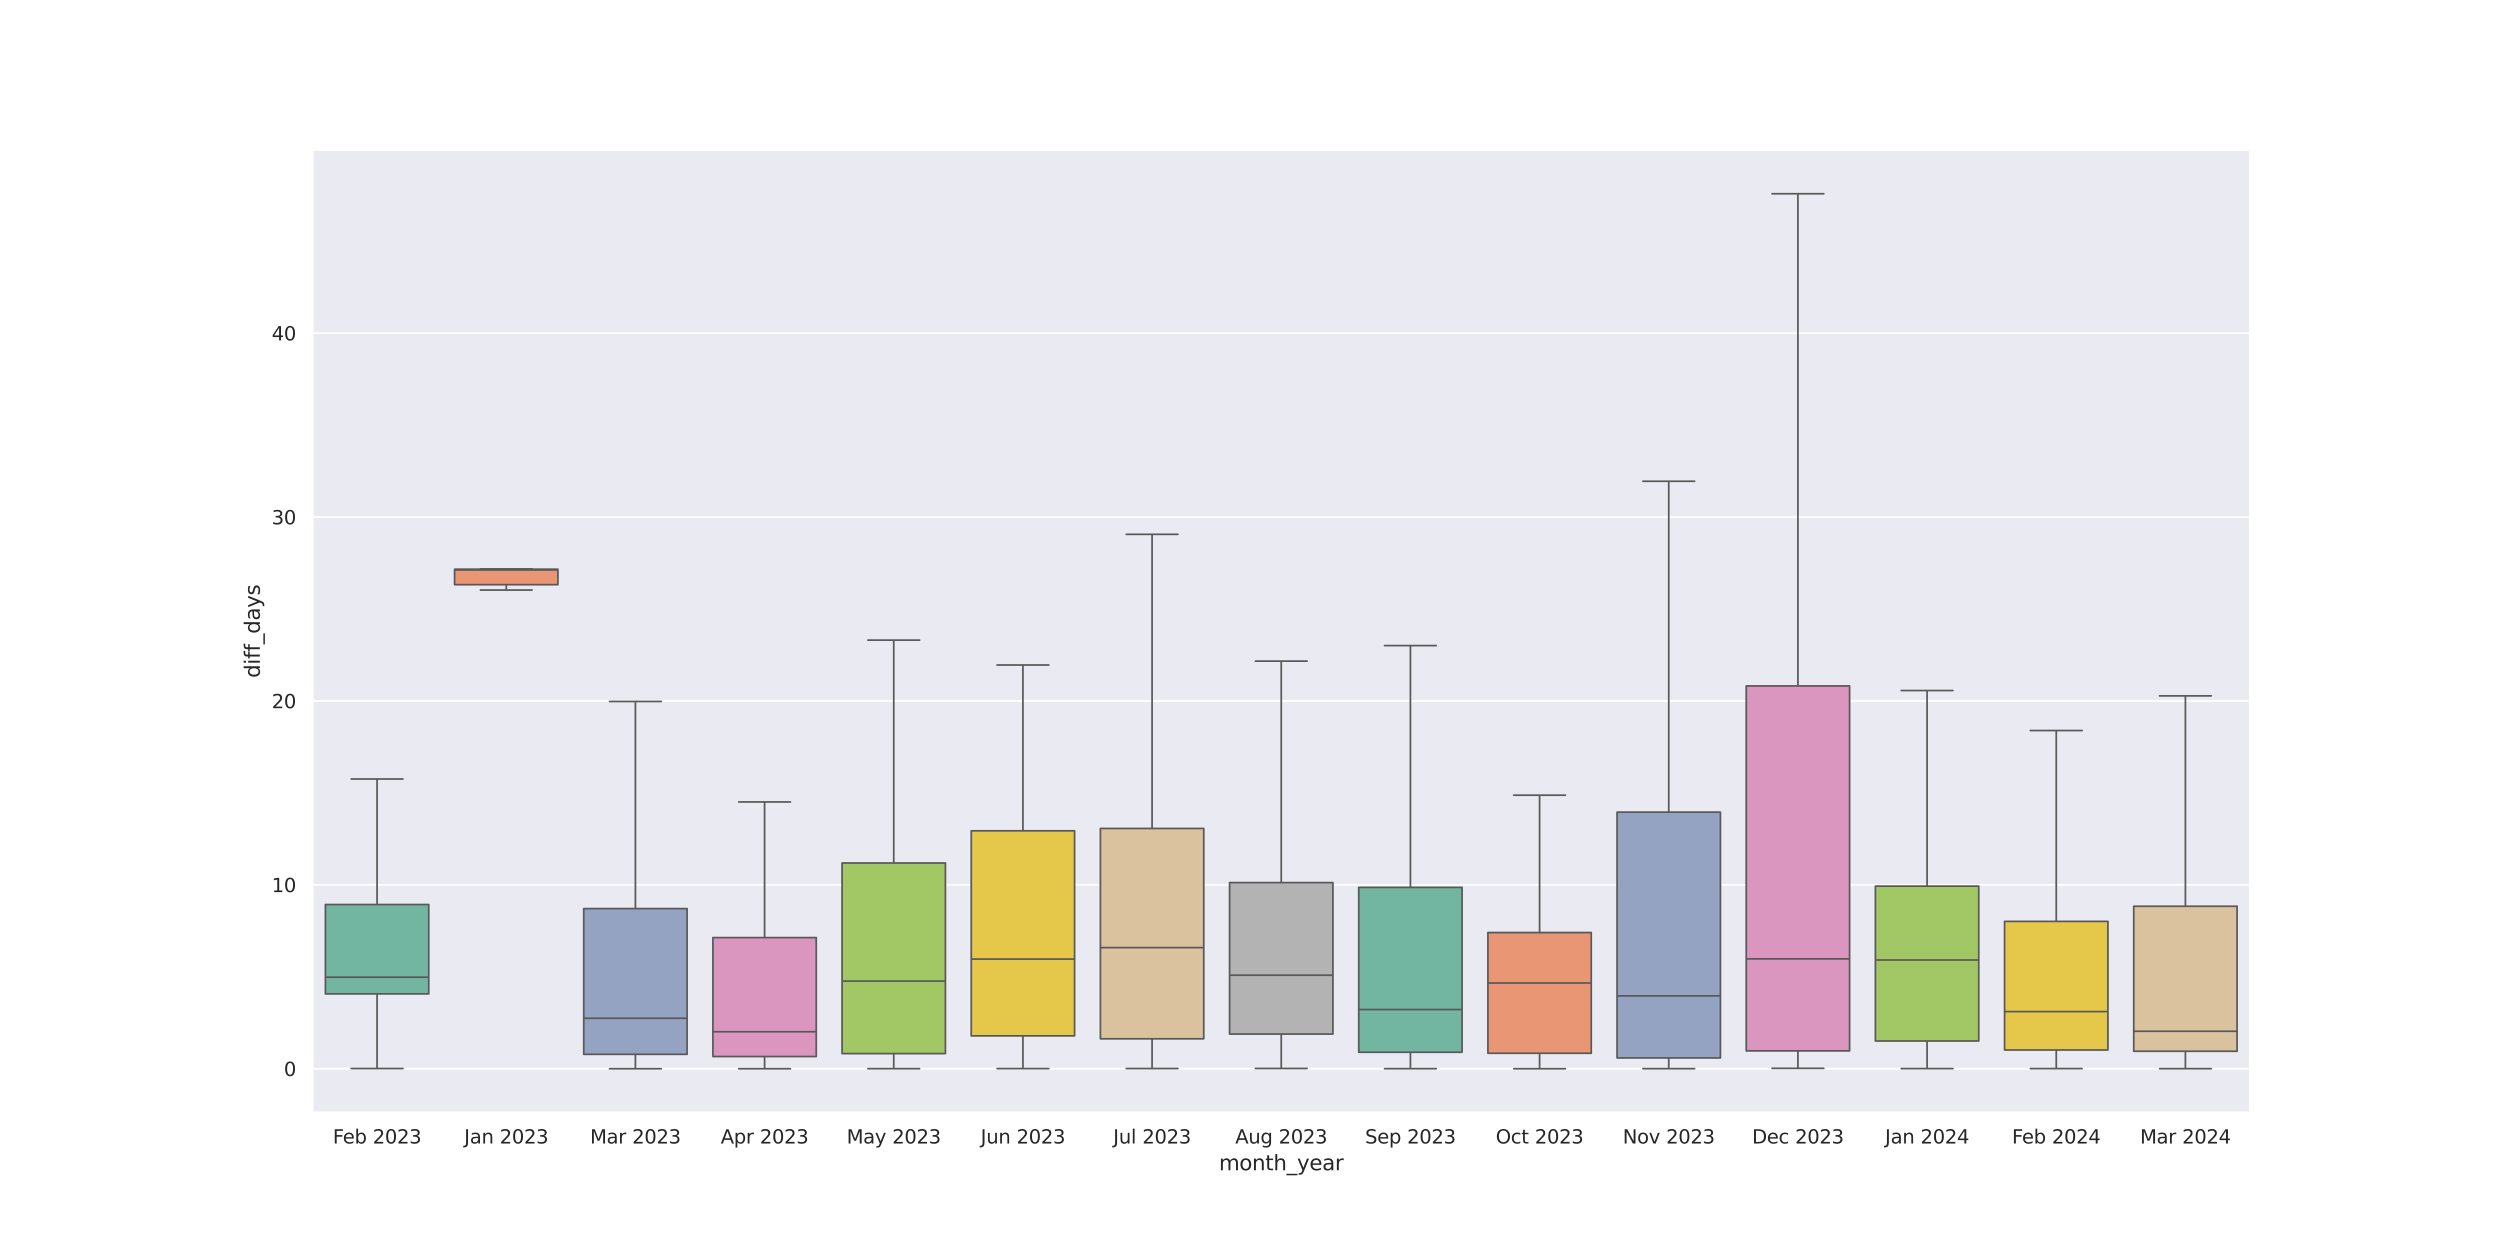 <?xml version="1.0" encoding="utf-8" standalone="no"?>
<!DOCTYPE svg PUBLIC "-//W3C//DTD SVG 1.1//EN"
  "http://www.w3.org/Graphics/SVG/1.1/DTD/svg11.dtd">
<svg xmlns:xlink="http://www.w3.org/1999/xlink" width="1440pt" height="720pt" viewBox="0 0 1440 720" xmlns="http://www.w3.org/2000/svg" version="1.1">
 <defs>
  <style type="text/css">*{stroke-linejoin: round; stroke-linecap: butt}</style>
 </defs>
 <g id="figure_1">
  <g id="patch_1">
   <path d="M 0 720 
L 1440 720 
L 1440 0 
L 0 0 
z
" style="fill: #ffffff"/>
  </g>
  <g id="axes_1">
   <g id="patch_2">
    <path d="M 180 640.8 
L 1296 640.8 
L 1296 86.4 
L 180 86.4 
z
" style="fill: #eaeaf2"/>
   </g>
   <g id="matplotlib.axis_1">
    <g id="xtick_1">
     <g id="text_1">
      <!-- Feb 2023 -->
      <g style="fill: #262626" transform="translate(191.718 658.658) scale(0.11 -0.11)">
       <defs>
        <path id="DejaVuSans-46" d="M 628 4666 
L 3309 4666 
L 3309 4134 
L 1259 4134 
L 1259 2759 
L 3109 2759 
L 3109 2228 
L 1259 2228 
L 1259 0 
L 628 0 
L 628 4666 
z
" transform="scale(0.016)"/>
        <path id="DejaVuSans-65" d="M 3597 1894 
L 3597 1613 
L 953 1613 
Q 991 1019 1311 708 
Q 1631 397 2203 397 
Q 2534 397 2845 478 
Q 3156 559 3463 722 
L 3463 178 
Q 3153 47 2828 -22 
Q 2503 -91 2169 -91 
Q 1331 -91 842 396 
Q 353 884 353 1716 
Q 353 2575 817 3079 
Q 1281 3584 2069 3584 
Q 2775 3584 3186 3129 
Q 3597 2675 3597 1894 
z
M 3022 2063 
Q 3016 2534 2758 2815 
Q 2500 3097 2075 3097 
Q 1594 3097 1305 2825 
Q 1016 2553 972 2059 
L 3022 2063 
z
" transform="scale(0.016)"/>
        <path id="DejaVuSans-62" d="M 3116 1747 
Q 3116 2381 2855 2742 
Q 2594 3103 2138 3103 
Q 1681 3103 1420 2742 
Q 1159 2381 1159 1747 
Q 1159 1113 1420 752 
Q 1681 391 2138 391 
Q 2594 391 2855 752 
Q 3116 1113 3116 1747 
z
M 1159 2969 
Q 1341 3281 1617 3432 
Q 1894 3584 2278 3584 
Q 2916 3584 3314 3078 
Q 3713 2572 3713 1747 
Q 3713 922 3314 415 
Q 2916 -91 2278 -91 
Q 1894 -91 1617 61 
Q 1341 213 1159 525 
L 1159 0 
L 581 0 
L 581 4863 
L 1159 4863 
L 1159 2969 
z
" transform="scale(0.016)"/>
        <path id="DejaVuSans-20" transform="scale(0.016)"/>
        <path id="DejaVuSans-32" d="M 1228 531 
L 3431 531 
L 3431 0 
L 469 0 
L 469 531 
Q 828 903 1448 1529 
Q 2069 2156 2228 2338 
Q 2531 2678 2651 2914 
Q 2772 3150 2772 3378 
Q 2772 3750 2511 3984 
Q 2250 4219 1831 4219 
Q 1534 4219 1204 4116 
Q 875 4013 500 3803 
L 500 4441 
Q 881 4594 1212 4672 
Q 1544 4750 1819 4750 
Q 2544 4750 2975 4387 
Q 3406 4025 3406 3419 
Q 3406 3131 3298 2873 
Q 3191 2616 2906 2266 
Q 2828 2175 2409 1742 
Q 1991 1309 1228 531 
z
" transform="scale(0.016)"/>
        <path id="DejaVuSans-30" d="M 2034 4250 
Q 1547 4250 1301 3770 
Q 1056 3291 1056 2328 
Q 1056 1369 1301 889 
Q 1547 409 2034 409 
Q 2525 409 2770 889 
Q 3016 1369 3016 2328 
Q 3016 3291 2770 3770 
Q 2525 4250 2034 4250 
z
M 2034 4750 
Q 2819 4750 3233 4129 
Q 3647 3509 3647 2328 
Q 3647 1150 3233 529 
Q 2819 -91 2034 -91 
Q 1250 -91 836 529 
Q 422 1150 422 2328 
Q 422 3509 836 4129 
Q 1250 4750 2034 4750 
z
" transform="scale(0.016)"/>
        <path id="DejaVuSans-33" d="M 2597 2516 
Q 3050 2419 3304 2112 
Q 3559 1806 3559 1356 
Q 3559 666 3084 287 
Q 2609 -91 1734 -91 
Q 1441 -91 1130 -33 
Q 819 25 488 141 
L 488 750 
Q 750 597 1062 519 
Q 1375 441 1716 441 
Q 2309 441 2620 675 
Q 2931 909 2931 1356 
Q 2931 1769 2642 2001 
Q 2353 2234 1838 2234 
L 1294 2234 
L 1294 2753 
L 1863 2753 
Q 2328 2753 2575 2939 
Q 2822 3125 2822 3475 
Q 2822 3834 2567 4026 
Q 2313 4219 1838 4219 
Q 1578 4219 1281 4162 
Q 984 4106 628 3988 
L 628 4550 
Q 988 4650 1302 4700 
Q 1616 4750 1894 4750 
Q 2613 4750 3031 4423 
Q 3450 4097 3450 3541 
Q 3450 3153 3228 2886 
Q 3006 2619 2597 2516 
z
" transform="scale(0.016)"/>
       </defs>
       <use xlink:href="#DejaVuSans-46"/>
       <use xlink:href="#DejaVuSans-65" x="52.02"/>
       <use xlink:href="#DejaVuSans-62" x="113.543"/>
       <use xlink:href="#DejaVuSans-20" x="177.02"/>
       <use xlink:href="#DejaVuSans-32" x="208.807"/>
       <use xlink:href="#DejaVuSans-30" x="272.43"/>
       <use xlink:href="#DejaVuSans-32" x="336.053"/>
       <use xlink:href="#DejaVuSans-33" x="399.676"/>
      </g>
     </g>
    </g>
    <g id="xtick_2">
     <g id="text_2">
      <!-- Jan 2023 -->
      <g style="fill: #262626" transform="translate(267.376 658.658) scale(0.11 -0.11)">
       <defs>
        <path id="DejaVuSans-4a" d="M 628 4666 
L 1259 4666 
L 1259 325 
Q 1259 -519 939 -900 
Q 619 -1281 -91 -1281 
L -331 -1281 
L -331 -750 
L -134 -750 
Q 284 -750 456 -515 
Q 628 -281 628 325 
L 628 4666 
z
" transform="scale(0.016)"/>
        <path id="DejaVuSans-61" d="M 2194 1759 
Q 1497 1759 1228 1600 
Q 959 1441 959 1056 
Q 959 750 1161 570 
Q 1363 391 1709 391 
Q 2188 391 2477 730 
Q 2766 1069 2766 1631 
L 2766 1759 
L 2194 1759 
z
M 3341 1997 
L 3341 0 
L 2766 0 
L 2766 531 
Q 2569 213 2275 61 
Q 1981 -91 1556 -91 
Q 1019 -91 701 211 
Q 384 513 384 1019 
Q 384 1609 779 1909 
Q 1175 2209 1959 2209 
L 2766 2209 
L 2766 2266 
Q 2766 2663 2505 2880 
Q 2244 3097 1772 3097 
Q 1472 3097 1187 3025 
Q 903 2953 641 2809 
L 641 3341 
Q 956 3463 1253 3523 
Q 1550 3584 1831 3584 
Q 2591 3584 2966 3190 
Q 3341 2797 3341 1997 
z
" transform="scale(0.016)"/>
        <path id="DejaVuSans-6e" d="M 3513 2113 
L 3513 0 
L 2938 0 
L 2938 2094 
Q 2938 2591 2744 2837 
Q 2550 3084 2163 3084 
Q 1697 3084 1428 2787 
Q 1159 2491 1159 1978 
L 1159 0 
L 581 0 
L 581 3500 
L 1159 3500 
L 1159 2956 
Q 1366 3272 1645 3428 
Q 1925 3584 2291 3584 
Q 2894 3584 3203 3211 
Q 3513 2838 3513 2113 
z
" transform="scale(0.016)"/>
       </defs>
       <use xlink:href="#DejaVuSans-4a"/>
       <use xlink:href="#DejaVuSans-61" x="29.492"/>
       <use xlink:href="#DejaVuSans-6e" x="90.771"/>
       <use xlink:href="#DejaVuSans-20" x="154.15"/>
       <use xlink:href="#DejaVuSans-32" x="185.938"/>
       <use xlink:href="#DejaVuSans-30" x="249.561"/>
       <use xlink:href="#DejaVuSans-32" x="313.184"/>
       <use xlink:href="#DejaVuSans-33" x="376.807"/>
      </g>
     </g>
    </g>
    <g id="xtick_3">
     <g id="text_3">
      <!-- Mar 2023 -->
      <g style="fill: #262626" transform="translate(339.878 658.658) scale(0.11 -0.11)">
       <defs>
        <path id="DejaVuSans-4d" d="M 628 4666 
L 1569 4666 
L 2759 1491 
L 3956 4666 
L 4897 4666 
L 4897 0 
L 4281 0 
L 4281 4097 
L 3078 897 
L 2444 897 
L 1241 4097 
L 1241 0 
L 628 0 
L 628 4666 
z
" transform="scale(0.016)"/>
        <path id="DejaVuSans-72" d="M 2631 2963 
Q 2534 3019 2420 3045 
Q 2306 3072 2169 3072 
Q 1681 3072 1420 2755 
Q 1159 2438 1159 1844 
L 1159 0 
L 581 0 
L 581 3500 
L 1159 3500 
L 1159 2956 
Q 1341 3275 1631 3429 
Q 1922 3584 2338 3584 
Q 2397 3584 2469 3576 
Q 2541 3569 2628 3553 
L 2631 2963 
z
" transform="scale(0.016)"/>
       </defs>
       <use xlink:href="#DejaVuSans-4d"/>
       <use xlink:href="#DejaVuSans-61" x="86.279"/>
       <use xlink:href="#DejaVuSans-72" x="147.559"/>
       <use xlink:href="#DejaVuSans-20" x="188.672"/>
       <use xlink:href="#DejaVuSans-32" x="220.459"/>
       <use xlink:href="#DejaVuSans-30" x="284.082"/>
       <use xlink:href="#DejaVuSans-32" x="347.705"/>
       <use xlink:href="#DejaVuSans-33" x="411.328"/>
      </g>
     </g>
    </g>
    <g id="xtick_4">
     <g id="text_4">
      <!-- Apr 2023 -->
      <g style="fill: #262626" transform="translate(415.14 658.658) scale(0.11 -0.11)">
       <defs>
        <path id="DejaVuSans-41" d="M 2188 4044 
L 1331 1722 
L 3047 1722 
L 2188 4044 
z
M 1831 4666 
L 2547 4666 
L 4325 0 
L 3669 0 
L 3244 1197 
L 1141 1197 
L 716 0 
L 50 0 
L 1831 4666 
z
" transform="scale(0.016)"/>
        <path id="DejaVuSans-70" d="M 1159 525 
L 1159 -1331 
L 581 -1331 
L 581 3500 
L 1159 3500 
L 1159 2969 
Q 1341 3281 1617 3432 
Q 1894 3584 2278 3584 
Q 2916 3584 3314 3078 
Q 3713 2572 3713 1747 
Q 3713 922 3314 415 
Q 2916 -91 2278 -91 
Q 1894 -91 1617 61 
Q 1341 213 1159 525 
z
M 3116 1747 
Q 3116 2381 2855 2742 
Q 2594 3103 2138 3103 
Q 1681 3103 1420 2742 
Q 1159 2381 1159 1747 
Q 1159 1113 1420 752 
Q 1681 391 2138 391 
Q 2594 391 2855 752 
Q 3116 1113 3116 1747 
z
" transform="scale(0.016)"/>
       </defs>
       <use xlink:href="#DejaVuSans-41"/>
       <use xlink:href="#DejaVuSans-70" x="68.408"/>
       <use xlink:href="#DejaVuSans-72" x="131.885"/>
       <use xlink:href="#DejaVuSans-20" x="172.998"/>
       <use xlink:href="#DejaVuSans-32" x="204.785"/>
       <use xlink:href="#DejaVuSans-30" x="268.408"/>
       <use xlink:href="#DejaVuSans-32" x="332.031"/>
       <use xlink:href="#DejaVuSans-33" x="395.654"/>
      </g>
     </g>
    </g>
    <g id="xtick_5">
     <g id="text_5">
      <!-- May 2023 -->
      <g style="fill: #262626" transform="translate(487.683 658.658) scale(0.11 -0.11)">
       <defs>
        <path id="DejaVuSans-79" d="M 2059 -325 
Q 1816 -950 1584 -1140 
Q 1353 -1331 966 -1331 
L 506 -1331 
L 506 -850 
L 844 -850 
Q 1081 -850 1212 -737 
Q 1344 -625 1503 -206 
L 1606 56 
L 191 3500 
L 800 3500 
L 1894 763 
L 2988 3500 
L 3597 3500 
L 2059 -325 
z
" transform="scale(0.016)"/>
       </defs>
       <use xlink:href="#DejaVuSans-4d"/>
       <use xlink:href="#DejaVuSans-61" x="86.279"/>
       <use xlink:href="#DejaVuSans-79" x="147.559"/>
       <use xlink:href="#DejaVuSans-20" x="206.738"/>
       <use xlink:href="#DejaVuSans-32" x="238.525"/>
       <use xlink:href="#DejaVuSans-30" x="302.148"/>
       <use xlink:href="#DejaVuSans-32" x="365.771"/>
       <use xlink:href="#DejaVuSans-33" x="429.395"/>
      </g>
     </g>
    </g>
    <g id="xtick_6">
     <g id="text_6">
      <!-- Jun 2023 -->
      <g style="fill: #262626" transform="translate(564.861 658.658) scale(0.11 -0.11)">
       <defs>
        <path id="DejaVuSans-75" d="M 544 1381 
L 544 3500 
L 1119 3500 
L 1119 1403 
Q 1119 906 1312 657 
Q 1506 409 1894 409 
Q 2359 409 2629 706 
Q 2900 1003 2900 1516 
L 2900 3500 
L 3475 3500 
L 3475 0 
L 2900 0 
L 2900 538 
Q 2691 219 2414 64 
Q 2138 -91 1772 -91 
Q 1169 -91 856 284 
Q 544 659 544 1381 
z
M 1991 3584 
L 1991 3584 
z
" transform="scale(0.016)"/>
       </defs>
       <use xlink:href="#DejaVuSans-4a"/>
       <use xlink:href="#DejaVuSans-75" x="29.492"/>
       <use xlink:href="#DejaVuSans-6e" x="92.871"/>
       <use xlink:href="#DejaVuSans-20" x="156.25"/>
       <use xlink:href="#DejaVuSans-32" x="188.037"/>
       <use xlink:href="#DejaVuSans-30" x="251.66"/>
       <use xlink:href="#DejaVuSans-32" x="315.283"/>
       <use xlink:href="#DejaVuSans-33" x="378.906"/>
      </g>
     </g>
    </g>
    <g id="xtick_7">
     <g id="text_7">
      <!-- Jul 2023 -->
      <g style="fill: #262626" transform="translate(641.218 658.658) scale(0.11 -0.11)">
       <defs>
        <path id="DejaVuSans-6c" d="M 603 4863 
L 1178 4863 
L 1178 0 
L 603 0 
L 603 4863 
z
" transform="scale(0.016)"/>
       </defs>
       <use xlink:href="#DejaVuSans-4a"/>
       <use xlink:href="#DejaVuSans-75" x="29.492"/>
       <use xlink:href="#DejaVuSans-6c" x="92.871"/>
       <use xlink:href="#DejaVuSans-20" x="120.654"/>
       <use xlink:href="#DejaVuSans-32" x="152.441"/>
       <use xlink:href="#DejaVuSans-30" x="216.064"/>
       <use xlink:href="#DejaVuSans-32" x="279.688"/>
       <use xlink:href="#DejaVuSans-33" x="343.311"/>
      </g>
     </g>
    </g>
    <g id="xtick_8">
     <g id="text_8">
      <!-- Aug 2023 -->
      <g style="fill: #262626" transform="translate(711.515 658.658) scale(0.11 -0.11)">
       <defs>
        <path id="DejaVuSans-67" d="M 2906 1791 
Q 2906 2416 2648 2759 
Q 2391 3103 1925 3103 
Q 1463 3103 1205 2759 
Q 947 2416 947 1791 
Q 947 1169 1205 825 
Q 1463 481 1925 481 
Q 2391 481 2648 825 
Q 2906 1169 2906 1791 
z
M 3481 434 
Q 3481 -459 3084 -895 
Q 2688 -1331 1869 -1331 
Q 1566 -1331 1297 -1286 
Q 1028 -1241 775 -1147 
L 775 -588 
Q 1028 -725 1275 -790 
Q 1522 -856 1778 -856 
Q 2344 -856 2625 -561 
Q 2906 -266 2906 331 
L 2906 616 
Q 2728 306 2450 153 
Q 2172 0 1784 0 
Q 1141 0 747 490 
Q 353 981 353 1791 
Q 353 2603 747 3093 
Q 1141 3584 1784 3584 
Q 2172 3584 2450 3431 
Q 2728 3278 2906 2969 
L 2906 3500 
L 3481 3500 
L 3481 434 
z
" transform="scale(0.016)"/>
       </defs>
       <use xlink:href="#DejaVuSans-41"/>
       <use xlink:href="#DejaVuSans-75" x="68.408"/>
       <use xlink:href="#DejaVuSans-67" x="131.787"/>
       <use xlink:href="#DejaVuSans-20" x="195.264"/>
       <use xlink:href="#DejaVuSans-32" x="227.051"/>
       <use xlink:href="#DejaVuSans-30" x="290.674"/>
       <use xlink:href="#DejaVuSans-32" x="354.297"/>
       <use xlink:href="#DejaVuSans-33" x="417.92"/>
      </g>
     </g>
    </g>
    <g id="xtick_9">
     <g id="text_9">
      <!-- Sep 2023 -->
      <g style="fill: #262626" transform="translate(786.287 658.658) scale(0.11 -0.11)">
       <defs>
        <path id="DejaVuSans-53" d="M 3425 4513 
L 3425 3897 
Q 3066 4069 2747 4153 
Q 2428 4238 2131 4238 
Q 1616 4238 1336 4038 
Q 1056 3838 1056 3469 
Q 1056 3159 1242 3001 
Q 1428 2844 1947 2747 
L 2328 2669 
Q 3034 2534 3370 2195 
Q 3706 1856 3706 1288 
Q 3706 609 3251 259 
Q 2797 -91 1919 -91 
Q 1588 -91 1214 -16 
Q 841 59 441 206 
L 441 856 
Q 825 641 1194 531 
Q 1563 422 1919 422 
Q 2459 422 2753 634 
Q 3047 847 3047 1241 
Q 3047 1584 2836 1778 
Q 2625 1972 2144 2069 
L 1759 2144 
Q 1053 2284 737 2584 
Q 422 2884 422 3419 
Q 422 4038 858 4394 
Q 1294 4750 2059 4750 
Q 2388 4750 2728 4690 
Q 3069 4631 3425 4513 
z
" transform="scale(0.016)"/>
       </defs>
       <use xlink:href="#DejaVuSans-53"/>
       <use xlink:href="#DejaVuSans-65" x="63.477"/>
       <use xlink:href="#DejaVuSans-70" x="125"/>
       <use xlink:href="#DejaVuSans-20" x="188.477"/>
       <use xlink:href="#DejaVuSans-32" x="220.264"/>
       <use xlink:href="#DejaVuSans-30" x="283.887"/>
       <use xlink:href="#DejaVuSans-32" x="347.51"/>
       <use xlink:href="#DejaVuSans-33" x="411.133"/>
      </g>
     </g>
    </g>
    <g id="xtick_10">
     <g id="text_10">
      <!-- Oct 2023 -->
      <g style="fill: #262626" transform="translate(861.545 658.658) scale(0.11 -0.11)">
       <defs>
        <path id="DejaVuSans-4f" d="M 2522 4238 
Q 1834 4238 1429 3725 
Q 1025 3213 1025 2328 
Q 1025 1447 1429 934 
Q 1834 422 2522 422 
Q 3209 422 3611 934 
Q 4013 1447 4013 2328 
Q 4013 3213 3611 3725 
Q 3209 4238 2522 4238 
z
M 2522 4750 
Q 3503 4750 4090 4092 
Q 4678 3434 4678 2328 
Q 4678 1225 4090 567 
Q 3503 -91 2522 -91 
Q 1538 -91 948 565 
Q 359 1222 359 2328 
Q 359 3434 948 4092 
Q 1538 4750 2522 4750 
z
" transform="scale(0.016)"/>
        <path id="DejaVuSans-63" d="M 3122 3366 
L 3122 2828 
Q 2878 2963 2633 3030 
Q 2388 3097 2138 3097 
Q 1578 3097 1268 2742 
Q 959 2388 959 1747 
Q 959 1106 1268 751 
Q 1578 397 2138 397 
Q 2388 397 2633 464 
Q 2878 531 3122 666 
L 3122 134 
Q 2881 22 2623 -34 
Q 2366 -91 2075 -91 
Q 1284 -91 818 406 
Q 353 903 353 1747 
Q 353 2603 823 3093 
Q 1294 3584 2113 3584 
Q 2378 3584 2631 3529 
Q 2884 3475 3122 3366 
z
" transform="scale(0.016)"/>
        <path id="DejaVuSans-74" d="M 1172 4494 
L 1172 3500 
L 2356 3500 
L 2356 3053 
L 1172 3053 
L 1172 1153 
Q 1172 725 1289 603 
Q 1406 481 1766 481 
L 2356 481 
L 2356 0 
L 1766 0 
Q 1100 0 847 248 
Q 594 497 594 1153 
L 594 3053 
L 172 3053 
L 172 3500 
L 594 3500 
L 594 4494 
L 1172 4494 
z
" transform="scale(0.016)"/>
       </defs>
       <use xlink:href="#DejaVuSans-4f"/>
       <use xlink:href="#DejaVuSans-63" x="78.711"/>
       <use xlink:href="#DejaVuSans-74" x="133.691"/>
       <use xlink:href="#DejaVuSans-20" x="172.9"/>
       <use xlink:href="#DejaVuSans-32" x="204.688"/>
       <use xlink:href="#DejaVuSans-30" x="268.311"/>
       <use xlink:href="#DejaVuSans-32" x="331.934"/>
       <use xlink:href="#DejaVuSans-33" x="395.557"/>
      </g>
     </g>
    </g>
    <g id="xtick_11">
     <g id="text_11">
      <!-- Nov 2023 -->
      <g style="fill: #262626" transform="translate(934.719 658.658) scale(0.11 -0.11)">
       <defs>
        <path id="DejaVuSans-4e" d="M 628 4666 
L 1478 4666 
L 3547 763 
L 3547 4666 
L 4159 4666 
L 4159 0 
L 3309 0 
L 1241 3903 
L 1241 0 
L 628 0 
L 628 4666 
z
" transform="scale(0.016)"/>
        <path id="DejaVuSans-6f" d="M 1959 3097 
Q 1497 3097 1228 2736 
Q 959 2375 959 1747 
Q 959 1119 1226 758 
Q 1494 397 1959 397 
Q 2419 397 2687 759 
Q 2956 1122 2956 1747 
Q 2956 2369 2687 2733 
Q 2419 3097 1959 3097 
z
M 1959 3584 
Q 2709 3584 3137 3096 
Q 3566 2609 3566 1747 
Q 3566 888 3137 398 
Q 2709 -91 1959 -91 
Q 1206 -91 779 398 
Q 353 888 353 1747 
Q 353 2609 779 3096 
Q 1206 3584 1959 3584 
z
" transform="scale(0.016)"/>
        <path id="DejaVuSans-76" d="M 191 3500 
L 800 3500 
L 1894 563 
L 2988 3500 
L 3597 3500 
L 2284 0 
L 1503 0 
L 191 3500 
z
" transform="scale(0.016)"/>
       </defs>
       <use xlink:href="#DejaVuSans-4e"/>
       <use xlink:href="#DejaVuSans-6f" x="74.805"/>
       <use xlink:href="#DejaVuSans-76" x="135.986"/>
       <use xlink:href="#DejaVuSans-20" x="195.166"/>
       <use xlink:href="#DejaVuSans-32" x="226.953"/>
       <use xlink:href="#DejaVuSans-30" x="290.576"/>
       <use xlink:href="#DejaVuSans-32" x="354.199"/>
       <use xlink:href="#DejaVuSans-33" x="417.822"/>
      </g>
     </g>
    </g>
    <g id="xtick_12">
     <g id="text_12">
      <!-- Dec 2023 -->
      <g style="fill: #262626" transform="translate(1009.211 658.658) scale(0.11 -0.11)">
       <defs>
        <path id="DejaVuSans-44" d="M 1259 4147 
L 1259 519 
L 2022 519 
Q 2988 519 3436 956 
Q 3884 1394 3884 2338 
Q 3884 3275 3436 3711 
Q 2988 4147 2022 4147 
L 1259 4147 
z
M 628 4666 
L 1925 4666 
Q 3281 4666 3915 4102 
Q 4550 3538 4550 2338 
Q 4550 1131 3912 565 
Q 3275 0 1925 0 
L 628 0 
L 628 4666 
z
" transform="scale(0.016)"/>
       </defs>
       <use xlink:href="#DejaVuSans-44"/>
       <use xlink:href="#DejaVuSans-65" x="77.002"/>
       <use xlink:href="#DejaVuSans-63" x="138.525"/>
       <use xlink:href="#DejaVuSans-20" x="193.506"/>
       <use xlink:href="#DejaVuSans-32" x="225.293"/>
       <use xlink:href="#DejaVuSans-30" x="288.916"/>
       <use xlink:href="#DejaVuSans-32" x="352.539"/>
       <use xlink:href="#DejaVuSans-33" x="416.162"/>
      </g>
     </g>
    </g>
    <g id="xtick_13">
     <g id="text_13">
      <!-- Jan 2024 -->
      <g style="fill: #262626" transform="translate(1085.776 658.658) scale(0.11 -0.11)">
       <defs>
        <path id="DejaVuSans-34" d="M 2419 4116 
L 825 1625 
L 2419 1625 
L 2419 4116 
z
M 2253 4666 
L 3047 4666 
L 3047 1625 
L 3713 1625 
L 3713 1100 
L 3047 1100 
L 3047 0 
L 2419 0 
L 2419 1100 
L 313 1100 
L 313 1709 
L 2253 4666 
z
" transform="scale(0.016)"/>
       </defs>
       <use xlink:href="#DejaVuSans-4a"/>
       <use xlink:href="#DejaVuSans-61" x="29.492"/>
       <use xlink:href="#DejaVuSans-6e" x="90.771"/>
       <use xlink:href="#DejaVuSans-20" x="154.15"/>
       <use xlink:href="#DejaVuSans-32" x="185.938"/>
       <use xlink:href="#DejaVuSans-30" x="249.561"/>
       <use xlink:href="#DejaVuSans-32" x="313.184"/>
       <use xlink:href="#DejaVuSans-34" x="376.807"/>
      </g>
     </g>
    </g>
    <g id="xtick_14">
     <g id="text_14">
      <!-- Feb 2024 -->
      <g style="fill: #262626" transform="translate(1158.918 658.658) scale(0.11 -0.11)">
       <use xlink:href="#DejaVuSans-46"/>
       <use xlink:href="#DejaVuSans-65" x="52.02"/>
       <use xlink:href="#DejaVuSans-62" x="113.543"/>
       <use xlink:href="#DejaVuSans-20" x="177.02"/>
       <use xlink:href="#DejaVuSans-32" x="208.807"/>
       <use xlink:href="#DejaVuSans-30" x="272.43"/>
       <use xlink:href="#DejaVuSans-32" x="336.053"/>
       <use xlink:href="#DejaVuSans-34" x="399.676"/>
      </g>
     </g>
    </g>
    <g id="xtick_15">
     <g id="text_15">
      <!-- Mar 2024 -->
      <g style="fill: #262626" transform="translate(1232.678 658.658) scale(0.11 -0.11)">
       <use xlink:href="#DejaVuSans-4d"/>
       <use xlink:href="#DejaVuSans-61" x="86.279"/>
       <use xlink:href="#DejaVuSans-72" x="147.559"/>
       <use xlink:href="#DejaVuSans-20" x="188.672"/>
       <use xlink:href="#DejaVuSans-32" x="220.459"/>
       <use xlink:href="#DejaVuSans-30" x="284.082"/>
       <use xlink:href="#DejaVuSans-32" x="347.705"/>
       <use xlink:href="#DejaVuSans-34" x="411.328"/>
      </g>
     </g>
    </g>
    <g id="text_16">
     <!-- month_year -->
     <g style="fill: #262626" transform="translate(702.141 674.064) scale(0.12 -0.12)">
      <defs>
       <path id="DejaVuSans-6d" d="M 3328 2828 
Q 3544 3216 3844 3400 
Q 4144 3584 4550 3584 
Q 5097 3584 5394 3201 
Q 5691 2819 5691 2113 
L 5691 0 
L 5113 0 
L 5113 2094 
Q 5113 2597 4934 2840 
Q 4756 3084 4391 3084 
Q 3944 3084 3684 2787 
Q 3425 2491 3425 1978 
L 3425 0 
L 2847 0 
L 2847 2094 
Q 2847 2600 2669 2842 
Q 2491 3084 2119 3084 
Q 1678 3084 1418 2786 
Q 1159 2488 1159 1978 
L 1159 0 
L 581 0 
L 581 3500 
L 1159 3500 
L 1159 2956 
Q 1356 3278 1631 3431 
Q 1906 3584 2284 3584 
Q 2666 3584 2933 3390 
Q 3200 3197 3328 2828 
z
" transform="scale(0.016)"/>
       <path id="DejaVuSans-68" d="M 3513 2113 
L 3513 0 
L 2938 0 
L 2938 2094 
Q 2938 2591 2744 2837 
Q 2550 3084 2163 3084 
Q 1697 3084 1428 2787 
Q 1159 2491 1159 1978 
L 1159 0 
L 581 0 
L 581 4863 
L 1159 4863 
L 1159 2956 
Q 1366 3272 1645 3428 
Q 1925 3584 2291 3584 
Q 2894 3584 3203 3211 
Q 3513 2838 3513 2113 
z
" transform="scale(0.016)"/>
       <path id="DejaVuSans-5f" d="M 3263 -1063 
L 3263 -1509 
L -63 -1509 
L -63 -1063 
L 3263 -1063 
z
" transform="scale(0.016)"/>
      </defs>
      <use xlink:href="#DejaVuSans-6d"/>
      <use xlink:href="#DejaVuSans-6f" x="97.412"/>
      <use xlink:href="#DejaVuSans-6e" x="158.594"/>
      <use xlink:href="#DejaVuSans-74" x="221.973"/>
      <use xlink:href="#DejaVuSans-68" x="261.182"/>
      <use xlink:href="#DejaVuSans-5f" x="324.561"/>
      <use xlink:href="#DejaVuSans-79" x="374.561"/>
      <use xlink:href="#DejaVuSans-65" x="433.74"/>
      <use xlink:href="#DejaVuSans-61" x="495.264"/>
      <use xlink:href="#DejaVuSans-72" x="556.543"/>
     </g>
    </g>
   </g>
   <g id="matplotlib.axis_2">
    <g id="ytick_1">
     <g id="line2d_1">
      <path d="M 180 615.6 
L 1296 615.6 
" clip-path="url(#pc0343b83db)" style="fill: none; stroke: #ffffff; stroke-linecap: round"/>
     </g>
     <g id="text_17">
      <!-- 0 -->
      <g style="fill: #262626" transform="translate(163.501 619.779) scale(0.11 -0.11)">
       <use xlink:href="#DejaVuSans-30"/>
      </g>
     </g>
    </g>
    <g id="ytick_2">
     <g id="line2d_2">
      <path d="M 180 509.674 
L 1296 509.674 
" clip-path="url(#pc0343b83db)" style="fill: none; stroke: #ffffff; stroke-linecap: round"/>
     </g>
     <g id="text_18">
      <!-- 10 -->
      <g style="fill: #262626" transform="translate(156.502 513.853) scale(0.11 -0.11)">
       <defs>
        <path id="DejaVuSans-31" d="M 794 531 
L 1825 531 
L 1825 4091 
L 703 3866 
L 703 4441 
L 1819 4666 
L 2450 4666 
L 2450 531 
L 3481 531 
L 3481 0 
L 794 0 
L 794 531 
z
" transform="scale(0.016)"/>
       </defs>
       <use xlink:href="#DejaVuSans-31"/>
       <use xlink:href="#DejaVuSans-30" x="63.623"/>
      </g>
     </g>
    </g>
    <g id="ytick_3">
     <g id="line2d_3">
      <path d="M 180 403.748 
L 1296 403.748 
" clip-path="url(#pc0343b83db)" style="fill: none; stroke: #ffffff; stroke-linecap: round"/>
     </g>
     <g id="text_19">
      <!-- 20 -->
      <g style="fill: #262626" transform="translate(156.502 407.927) scale(0.11 -0.11)">
       <use xlink:href="#DejaVuSans-32"/>
       <use xlink:href="#DejaVuSans-30" x="63.623"/>
      </g>
     </g>
    </g>
    <g id="ytick_4">
     <g id="line2d_4">
      <path d="M 180 297.822 
L 1296 297.822 
" clip-path="url(#pc0343b83db)" style="fill: none; stroke: #ffffff; stroke-linecap: round"/>
     </g>
     <g id="text_20">
      <!-- 30 -->
      <g style="fill: #262626" transform="translate(156.502 302.001) scale(0.11 -0.11)">
       <use xlink:href="#DejaVuSans-33"/>
       <use xlink:href="#DejaVuSans-30" x="63.623"/>
      </g>
     </g>
    </g>
    <g id="ytick_5">
     <g id="line2d_5">
      <path d="M 180 191.895 
L 1296 191.895 
" clip-path="url(#pc0343b83db)" style="fill: none; stroke: #ffffff; stroke-linecap: round"/>
     </g>
     <g id="text_21">
      <!-- 40 -->
      <g style="fill: #262626" transform="translate(156.502 196.075) scale(0.11 -0.11)">
       <use xlink:href="#DejaVuSans-34"/>
       <use xlink:href="#DejaVuSans-30" x="63.623"/>
      </g>
     </g>
    </g>
    <g id="text_22">
     <!-- diff_days -->
     <g style="fill: #262626" transform="translate(149.673 390.463) rotate(-90) scale(0.12 -0.12)">
      <defs>
       <path id="DejaVuSans-64" d="M 2906 2969 
L 2906 4863 
L 3481 4863 
L 3481 0 
L 2906 0 
L 2906 525 
Q 2725 213 2448 61 
Q 2172 -91 1784 -91 
Q 1150 -91 751 415 
Q 353 922 353 1747 
Q 353 2572 751 3078 
Q 1150 3584 1784 3584 
Q 2172 3584 2448 3432 
Q 2725 3281 2906 2969 
z
M 947 1747 
Q 947 1113 1208 752 
Q 1469 391 1925 391 
Q 2381 391 2643 752 
Q 2906 1113 2906 1747 
Q 2906 2381 2643 2742 
Q 2381 3103 1925 3103 
Q 1469 3103 1208 2742 
Q 947 2381 947 1747 
z
" transform="scale(0.016)"/>
       <path id="DejaVuSans-69" d="M 603 3500 
L 1178 3500 
L 1178 0 
L 603 0 
L 603 3500 
z
M 603 4863 
L 1178 4863 
L 1178 4134 
L 603 4134 
L 603 4863 
z
" transform="scale(0.016)"/>
       <path id="DejaVuSans-66" d="M 2375 4863 
L 2375 4384 
L 1825 4384 
Q 1516 4384 1395 4259 
Q 1275 4134 1275 3809 
L 1275 3500 
L 2222 3500 
L 2222 3053 
L 1275 3053 
L 1275 0 
L 697 0 
L 697 3053 
L 147 3053 
L 147 3500 
L 697 3500 
L 697 3744 
Q 697 4328 969 4595 
Q 1241 4863 1831 4863 
L 2375 4863 
z
" transform="scale(0.016)"/>
       <path id="DejaVuSans-73" d="M 2834 3397 
L 2834 2853 
Q 2591 2978 2328 3040 
Q 2066 3103 1784 3103 
Q 1356 3103 1142 2972 
Q 928 2841 928 2578 
Q 928 2378 1081 2264 
Q 1234 2150 1697 2047 
L 1894 2003 
Q 2506 1872 2764 1633 
Q 3022 1394 3022 966 
Q 3022 478 2636 193 
Q 2250 -91 1575 -91 
Q 1294 -91 989 -36 
Q 684 19 347 128 
L 347 722 
Q 666 556 975 473 
Q 1284 391 1588 391 
Q 1994 391 2212 530 
Q 2431 669 2431 922 
Q 2431 1156 2273 1281 
Q 2116 1406 1581 1522 
L 1381 1569 
Q 847 1681 609 1914 
Q 372 2147 372 2553 
Q 372 3047 722 3315 
Q 1072 3584 1716 3584 
Q 2034 3584 2315 3537 
Q 2597 3491 2834 3397 
z
" transform="scale(0.016)"/>
      </defs>
      <use xlink:href="#DejaVuSans-64"/>
      <use xlink:href="#DejaVuSans-69" x="63.477"/>
      <use xlink:href="#DejaVuSans-66" x="91.26"/>
      <use xlink:href="#DejaVuSans-66" x="126.465"/>
      <use xlink:href="#DejaVuSans-5f" x="161.67"/>
      <use xlink:href="#DejaVuSans-64" x="211.67"/>
      <use xlink:href="#DejaVuSans-61" x="275.146"/>
      <use xlink:href="#DejaVuSans-79" x="336.426"/>
      <use xlink:href="#DejaVuSans-73" x="395.605"/>
     </g>
    </g>
   </g>
   <g id="patch_3">
    <path d="M 187.44 572.486 
L 246.96 572.486 
L 246.96 521.005 
L 187.44 521.005 
L 187.44 572.486 
z
" clip-path="url(#pc0343b83db)" style="fill: #72b6a1; stroke: #595959; stroke-linejoin: miter"/>
   </g>
   <g id="line2d_6">
    <path d="M 217.2 572.486 
L 217.2 615.465 
" clip-path="url(#pc0343b83db)" style="fill: none; stroke: #595959"/>
   </g>
   <g id="line2d_7">
    <path d="M 217.2 521.005 
L 217.2 448.686 
" clip-path="url(#pc0343b83db)" style="fill: none; stroke: #595959"/>
   </g>
   <g id="line2d_8">
    <path d="M 202.32 615.465 
L 232.08 615.465 
" clip-path="url(#pc0343b83db)" style="fill: none; stroke: #595959; stroke-linecap: round"/>
   </g>
   <g id="line2d_9">
    <path d="M 202.32 448.686 
L 232.08 448.686 
" clip-path="url(#pc0343b83db)" style="fill: none; stroke: #595959; stroke-linecap: round"/>
   </g>
   <g id="patch_4">
    <path d="M 261.84 336.768 
L 321.36 336.768 
L 321.36 327.866 
L 261.84 327.866 
L 261.84 336.768 
z
" clip-path="url(#pc0343b83db)" style="fill: #e99675; stroke: #595959; stroke-linejoin: miter"/>
   </g>
   <g id="line2d_10">
    <path d="M 291.6 336.768 
L 291.6 339.878 
" clip-path="url(#pc0343b83db)" style="fill: none; stroke: #595959"/>
   </g>
   <g id="line2d_11">
    <path d="M 291.6 327.866 
L 291.6 327.738 
" clip-path="url(#pc0343b83db)" style="fill: none; stroke: #595959"/>
   </g>
   <g id="line2d_12">
    <path d="M 276.72 339.878 
L 306.48 339.878 
" clip-path="url(#pc0343b83db)" style="fill: none; stroke: #595959; stroke-linecap: round"/>
   </g>
   <g id="line2d_13">
    <path d="M 276.72 327.738 
L 306.48 327.738 
" clip-path="url(#pc0343b83db)" style="fill: none; stroke: #595959; stroke-linecap: round"/>
   </g>
   <g id="patch_5">
    <path d="M 336.24 607.295 
L 395.76 607.295 
L 395.76 523.36 
L 336.24 523.36 
L 336.24 607.295 
z
" clip-path="url(#pc0343b83db)" style="fill: #95a3c3; stroke: #595959; stroke-linejoin: miter"/>
   </g>
   <g id="line2d_14">
    <path d="M 366 607.295 
L 366 615.6 
" clip-path="url(#pc0343b83db)" style="fill: none; stroke: #595959"/>
   </g>
   <g id="line2d_15">
    <path d="M 366 523.36 
L 366 404.038 
" clip-path="url(#pc0343b83db)" style="fill: none; stroke: #595959"/>
   </g>
   <g id="line2d_16">
    <path d="M 351.12 615.6 
L 380.88 615.6 
" clip-path="url(#pc0343b83db)" style="fill: none; stroke: #595959; stroke-linecap: round"/>
   </g>
   <g id="line2d_17">
    <path d="M 351.12 404.038 
L 380.88 404.038 
" clip-path="url(#pc0343b83db)" style="fill: none; stroke: #595959; stroke-linecap: round"/>
   </g>
   <g id="patch_6">
    <path d="M 410.64 608.565 
L 470.16 608.565 
L 470.16 540.05 
L 410.64 540.05 
L 410.64 608.565 
z
" clip-path="url(#pc0343b83db)" style="fill: #db96c0; stroke: #595959; stroke-linejoin: miter"/>
   </g>
   <g id="line2d_18">
    <path d="M 440.4 608.565 
L 440.4 615.6 
" clip-path="url(#pc0343b83db)" style="fill: none; stroke: #595959"/>
   </g>
   <g id="line2d_19">
    <path d="M 440.4 540.05 
L 440.4 461.916 
" clip-path="url(#pc0343b83db)" style="fill: none; stroke: #595959"/>
   </g>
   <g id="line2d_20">
    <path d="M 425.52 615.6 
L 455.28 615.6 
" clip-path="url(#pc0343b83db)" style="fill: none; stroke: #595959; stroke-linecap: round"/>
   </g>
   <g id="line2d_21">
    <path d="M 425.52 461.916 
L 455.28 461.916 
" clip-path="url(#pc0343b83db)" style="fill: none; stroke: #595959; stroke-linecap: round"/>
   </g>
   <g id="patch_7">
    <path d="M 485.04 606.861 
L 544.56 606.861 
L 544.56 497.069 
L 485.04 497.069 
L 485.04 606.861 
z
" clip-path="url(#pc0343b83db)" style="fill: #a2c865; stroke: #595959; stroke-linejoin: miter"/>
   </g>
   <g id="line2d_22">
    <path d="M 514.8 606.861 
L 514.8 615.569 
" clip-path="url(#pc0343b83db)" style="fill: none; stroke: #595959"/>
   </g>
   <g id="line2d_23">
    <path d="M 514.8 497.069 
L 514.8 368.728 
" clip-path="url(#pc0343b83db)" style="fill: none; stroke: #595959"/>
   </g>
   <g id="line2d_24">
    <path d="M 499.92 615.569 
L 529.68 615.569 
" clip-path="url(#pc0343b83db)" style="fill: none; stroke: #595959; stroke-linecap: round"/>
   </g>
   <g id="line2d_25">
    <path d="M 499.92 368.728 
L 529.68 368.728 
" clip-path="url(#pc0343b83db)" style="fill: none; stroke: #595959; stroke-linecap: round"/>
   </g>
   <g id="patch_8">
    <path d="M 559.44 596.653 
L 618.96 596.653 
L 618.96 478.549 
L 559.44 478.549 
L 559.44 596.653 
z
" clip-path="url(#pc0343b83db)" style="fill: #e5c849; stroke: #595959; stroke-linejoin: miter"/>
   </g>
   <g id="line2d_26">
    <path d="M 589.2 596.653 
L 589.2 615.501 
" clip-path="url(#pc0343b83db)" style="fill: none; stroke: #595959"/>
   </g>
   <g id="line2d_27">
    <path d="M 589.2 478.549 
L 589.2 383.047 
" clip-path="url(#pc0343b83db)" style="fill: none; stroke: #595959"/>
   </g>
   <g id="line2d_28">
    <path d="M 574.32 615.501 
L 604.08 615.501 
" clip-path="url(#pc0343b83db)" style="fill: none; stroke: #595959; stroke-linecap: round"/>
   </g>
   <g id="line2d_29">
    <path d="M 574.32 383.047 
L 604.08 383.047 
" clip-path="url(#pc0343b83db)" style="fill: none; stroke: #595959; stroke-linecap: round"/>
   </g>
   <g id="patch_9">
    <path d="M 633.84 598.361 
L 693.36 598.361 
L 693.36 477.182 
L 633.84 477.182 
L 633.84 598.361 
z
" clip-path="url(#pc0343b83db)" style="fill: #dbc29e; stroke: #595959; stroke-linejoin: miter"/>
   </g>
   <g id="line2d_30">
    <path d="M 663.6 598.361 
L 663.6 615.479 
" clip-path="url(#pc0343b83db)" style="fill: none; stroke: #595959"/>
   </g>
   <g id="line2d_31">
    <path d="M 663.6 477.182 
L 663.6 307.767 
" clip-path="url(#pc0343b83db)" style="fill: none; stroke: #595959"/>
   </g>
   <g id="line2d_32">
    <path d="M 648.72 615.479 
L 678.48 615.479 
" clip-path="url(#pc0343b83db)" style="fill: none; stroke: #595959; stroke-linecap: round"/>
   </g>
   <g id="line2d_33">
    <path d="M 648.72 307.767 
L 678.48 307.767 
" clip-path="url(#pc0343b83db)" style="fill: none; stroke: #595959; stroke-linecap: round"/>
   </g>
   <g id="patch_10">
    <path d="M 708.24 595.616 
L 767.76 595.616 
L 767.76 508.374 
L 708.24 508.374 
L 708.24 595.616 
z
" clip-path="url(#pc0343b83db)" style="fill: #b3b3b3; stroke: #595959; stroke-linejoin: miter"/>
   </g>
   <g id="line2d_34">
    <path d="M 738 595.616 
L 738 615.427 
" clip-path="url(#pc0343b83db)" style="fill: none; stroke: #595959"/>
   </g>
   <g id="line2d_35">
    <path d="M 738 508.374 
L 738 380.81 
" clip-path="url(#pc0343b83db)" style="fill: none; stroke: #595959"/>
   </g>
   <g id="line2d_36">
    <path d="M 723.12 615.427 
L 752.88 615.427 
" clip-path="url(#pc0343b83db)" style="fill: none; stroke: #595959; stroke-linecap: round"/>
   </g>
   <g id="line2d_37">
    <path d="M 723.12 380.81 
L 752.88 380.81 
" clip-path="url(#pc0343b83db)" style="fill: none; stroke: #595959; stroke-linecap: round"/>
   </g>
   <g id="patch_11">
    <path d="M 782.64 606.091 
L 842.16 606.091 
L 842.16 511.131 
L 782.64 511.131 
L 782.64 606.091 
z
" clip-path="url(#pc0343b83db)" style="fill: #72b6a1; stroke: #595959; stroke-linejoin: miter"/>
   </g>
   <g id="line2d_38">
    <path d="M 812.4 606.091 
L 812.4 615.54 
" clip-path="url(#pc0343b83db)" style="fill: none; stroke: #595959"/>
   </g>
   <g id="line2d_39">
    <path d="M 812.4 511.131 
L 812.4 371.863 
" clip-path="url(#pc0343b83db)" style="fill: none; stroke: #595959"/>
   </g>
   <g id="line2d_40">
    <path d="M 797.52 615.54 
L 827.28 615.54 
" clip-path="url(#pc0343b83db)" style="fill: none; stroke: #595959; stroke-linecap: round"/>
   </g>
   <g id="line2d_41">
    <path d="M 797.52 371.863 
L 827.28 371.863 
" clip-path="url(#pc0343b83db)" style="fill: none; stroke: #595959; stroke-linecap: round"/>
   </g>
   <g id="patch_12">
    <path d="M 857.04 606.683 
L 916.56 606.683 
L 916.56 537.158 
L 857.04 537.158 
L 857.04 606.683 
z
" clip-path="url(#pc0343b83db)" style="fill: #e99675; stroke: #595959; stroke-linejoin: miter"/>
   </g>
   <g id="line2d_42">
    <path d="M 886.8 606.683 
L 886.8 615.579 
" clip-path="url(#pc0343b83db)" style="fill: none; stroke: #595959"/>
   </g>
   <g id="line2d_43">
    <path d="M 886.8 537.158 
L 886.8 458.04 
" clip-path="url(#pc0343b83db)" style="fill: none; stroke: #595959"/>
   </g>
   <g id="line2d_44">
    <path d="M 871.92 615.579 
L 901.68 615.579 
" clip-path="url(#pc0343b83db)" style="fill: none; stroke: #595959; stroke-linecap: round"/>
   </g>
   <g id="line2d_45">
    <path d="M 871.92 458.04 
L 901.68 458.04 
" clip-path="url(#pc0343b83db)" style="fill: none; stroke: #595959; stroke-linecap: round"/>
   </g>
   <g id="patch_13">
    <path d="M 931.44 609.385 
L 990.96 609.385 
L 990.96 467.795 
L 931.44 467.795 
L 931.44 609.385 
z
" clip-path="url(#pc0343b83db)" style="fill: #95a3c3; stroke: #595959; stroke-linejoin: miter"/>
   </g>
   <g id="line2d_46">
    <path d="M 961.2 609.385 
L 961.2 615.537 
" clip-path="url(#pc0343b83db)" style="fill: none; stroke: #595959"/>
   </g>
   <g id="line2d_47">
    <path d="M 961.2 467.795 
L 961.2 277.211 
" clip-path="url(#pc0343b83db)" style="fill: none; stroke: #595959"/>
   </g>
   <g id="line2d_48">
    <path d="M 946.32 615.537 
L 976.08 615.537 
" clip-path="url(#pc0343b83db)" style="fill: none; stroke: #595959; stroke-linecap: round"/>
   </g>
   <g id="line2d_49">
    <path d="M 946.32 277.211 
L 976.08 277.211 
" clip-path="url(#pc0343b83db)" style="fill: none; stroke: #595959; stroke-linecap: round"/>
   </g>
   <g id="patch_14">
    <path d="M 1005.84 605.316 
L 1065.36 605.316 
L 1065.36 395.091 
L 1005.84 395.091 
L 1005.84 605.316 
z
" clip-path="url(#pc0343b83db)" style="fill: #db96c0; stroke: #595959; stroke-linejoin: miter"/>
   </g>
   <g id="line2d_50">
    <path d="M 1035.6 605.316 
L 1035.6 615.362 
" clip-path="url(#pc0343b83db)" style="fill: none; stroke: #595959"/>
   </g>
   <g id="line2d_51">
    <path d="M 1035.6 395.091 
L 1035.6 111.6 
" clip-path="url(#pc0343b83db)" style="fill: none; stroke: #595959"/>
   </g>
   <g id="line2d_52">
    <path d="M 1020.72 615.362 
L 1050.48 615.362 
" clip-path="url(#pc0343b83db)" style="fill: none; stroke: #595959; stroke-linecap: round"/>
   </g>
   <g id="line2d_53">
    <path d="M 1020.72 111.6 
L 1050.48 111.6 
" clip-path="url(#pc0343b83db)" style="fill: none; stroke: #595959; stroke-linecap: round"/>
   </g>
   <g id="patch_15">
    <path d="M 1080.24 599.626 
L 1139.76 599.626 
L 1139.76 510.417 
L 1080.24 510.417 
L 1080.24 599.626 
z
" clip-path="url(#pc0343b83db)" style="fill: #a2c865; stroke: #595959; stroke-linejoin: miter"/>
   </g>
   <g id="line2d_54">
    <path d="M 1110 599.626 
L 1110 615.516 
" clip-path="url(#pc0343b83db)" style="fill: none; stroke: #595959"/>
   </g>
   <g id="line2d_55">
    <path d="M 1110 510.417 
L 1110 397.731 
" clip-path="url(#pc0343b83db)" style="fill: none; stroke: #595959"/>
   </g>
   <g id="line2d_56">
    <path d="M 1095.12 615.516 
L 1124.88 615.516 
" clip-path="url(#pc0343b83db)" style="fill: none; stroke: #595959; stroke-linecap: round"/>
   </g>
   <g id="line2d_57">
    <path d="M 1095.12 397.731 
L 1124.88 397.731 
" clip-path="url(#pc0343b83db)" style="fill: none; stroke: #595959; stroke-linecap: round"/>
   </g>
   <g id="patch_16">
    <path d="M 1154.64 604.79 
L 1214.16 604.79 
L 1214.16 530.725 
L 1154.64 530.725 
L 1154.64 604.79 
z
" clip-path="url(#pc0343b83db)" style="fill: #e5c849; stroke: #595959; stroke-linejoin: miter"/>
   </g>
   <g id="line2d_58">
    <path d="M 1184.4 604.79 
L 1184.4 615.522 
" clip-path="url(#pc0343b83db)" style="fill: none; stroke: #595959"/>
   </g>
   <g id="line2d_59">
    <path d="M 1184.4 530.725 
L 1184.4 420.779 
" clip-path="url(#pc0343b83db)" style="fill: none; stroke: #595959"/>
   </g>
   <g id="line2d_60">
    <path d="M 1169.52 615.522 
L 1199.28 615.522 
" clip-path="url(#pc0343b83db)" style="fill: none; stroke: #595959; stroke-linecap: round"/>
   </g>
   <g id="line2d_61">
    <path d="M 1169.52 420.779 
L 1199.28 420.779 
" clip-path="url(#pc0343b83db)" style="fill: none; stroke: #595959; stroke-linecap: round"/>
   </g>
   <g id="patch_17">
    <path d="M 1229.04 605.544 
L 1288.56 605.544 
L 1288.56 521.991 
L 1229.04 521.991 
L 1229.04 605.544 
z
" clip-path="url(#pc0343b83db)" style="fill: #dbc29e; stroke: #595959; stroke-linejoin: miter"/>
   </g>
   <g id="line2d_62">
    <path d="M 1258.8 605.544 
L 1258.8 615.562 
" clip-path="url(#pc0343b83db)" style="fill: none; stroke: #595959"/>
   </g>
   <g id="line2d_63">
    <path d="M 1258.8 521.991 
L 1258.8 400.823 
" clip-path="url(#pc0343b83db)" style="fill: none; stroke: #595959"/>
   </g>
   <g id="line2d_64">
    <path d="M 1243.92 615.562 
L 1273.68 615.562 
" clip-path="url(#pc0343b83db)" style="fill: none; stroke: #595959; stroke-linecap: round"/>
   </g>
   <g id="line2d_65">
    <path d="M 1243.92 400.823 
L 1273.68 400.823 
" clip-path="url(#pc0343b83db)" style="fill: none; stroke: #595959; stroke-linecap: round"/>
   </g>
   <g id="line2d_66">
    <path d="M 187.44 562.867 
L 246.96 562.867 
" clip-path="url(#pc0343b83db)" style="fill: none; stroke: #595959"/>
   </g>
   <g id="line2d_67">
    <path d="M 261.84 328.264 
L 321.36 328.264 
" clip-path="url(#pc0343b83db)" style="fill: none; stroke: #595959"/>
   </g>
   <g id="line2d_68">
    <path d="M 336.24 586.513 
L 395.76 586.513 
" clip-path="url(#pc0343b83db)" style="fill: none; stroke: #595959"/>
   </g>
   <g id="line2d_69">
    <path d="M 410.64 594.274 
L 470.16 594.274 
" clip-path="url(#pc0343b83db)" style="fill: none; stroke: #595959"/>
   </g>
   <g id="line2d_70">
    <path d="M 485.04 565.092 
L 544.56 565.092 
" clip-path="url(#pc0343b83db)" style="fill: none; stroke: #595959"/>
   </g>
   <g id="line2d_71">
    <path d="M 559.44 552.409 
L 618.96 552.409 
" clip-path="url(#pc0343b83db)" style="fill: none; stroke: #595959"/>
   </g>
   <g id="line2d_72">
    <path d="M 633.84 545.824 
L 693.36 545.824 
" clip-path="url(#pc0343b83db)" style="fill: none; stroke: #595959"/>
   </g>
   <g id="line2d_73">
    <path d="M 708.24 561.704 
L 767.76 561.704 
" clip-path="url(#pc0343b83db)" style="fill: none; stroke: #595959"/>
   </g>
   <g id="line2d_74">
    <path d="M 782.64 581.479 
L 842.16 581.479 
" clip-path="url(#pc0343b83db)" style="fill: none; stroke: #595959"/>
   </g>
   <g id="line2d_75">
    <path d="M 857.04 566.211 
L 916.56 566.211 
" clip-path="url(#pc0343b83db)" style="fill: none; stroke: #595959"/>
   </g>
   <g id="line2d_76">
    <path d="M 931.44 573.615 
L 990.96 573.615 
" clip-path="url(#pc0343b83db)" style="fill: none; stroke: #595959"/>
   </g>
   <g id="line2d_77">
    <path d="M 1005.84 552.305 
L 1065.36 552.305 
" clip-path="url(#pc0343b83db)" style="fill: none; stroke: #595959"/>
   </g>
   <g id="line2d_78">
    <path d="M 1080.24 552.957 
L 1139.76 552.957 
" clip-path="url(#pc0343b83db)" style="fill: none; stroke: #595959"/>
   </g>
   <g id="line2d_79">
    <path d="M 1154.64 582.666 
L 1214.16 582.666 
" clip-path="url(#pc0343b83db)" style="fill: none; stroke: #595959"/>
   </g>
   <g id="line2d_80">
    <path d="M 1229.04 594.017 
L 1288.56 594.017 
" clip-path="url(#pc0343b83db)" style="fill: none; stroke: #595959"/>
   </g>
   <g id="patch_18">
    <path d="M 180 640.8 
L 180 86.4 
" style="fill: none; stroke: #ffffff; stroke-width: 1.25; stroke-linejoin: miter; stroke-linecap: square"/>
   </g>
   <g id="patch_19">
    <path d="M 1296 640.8 
L 1296 86.4 
" style="fill: none; stroke: #ffffff; stroke-width: 1.25; stroke-linejoin: miter; stroke-linecap: square"/>
   </g>
   <g id="patch_20">
    <path d="M 180 640.8 
L 1296 640.8 
" style="fill: none; stroke: #ffffff; stroke-width: 1.25; stroke-linejoin: miter; stroke-linecap: square"/>
   </g>
   <g id="patch_21">
    <path d="M 180 86.4 
L 1296 86.4 
" style="fill: none; stroke: #ffffff; stroke-width: 1.25; stroke-linejoin: miter; stroke-linecap: square"/>
   </g>
  </g>
 </g>
 <defs>
  <clipPath id="pc0343b83db">
   <rect x="180" y="86.4" width="1116" height="554.4"/>
  </clipPath>
 </defs>
</svg>
